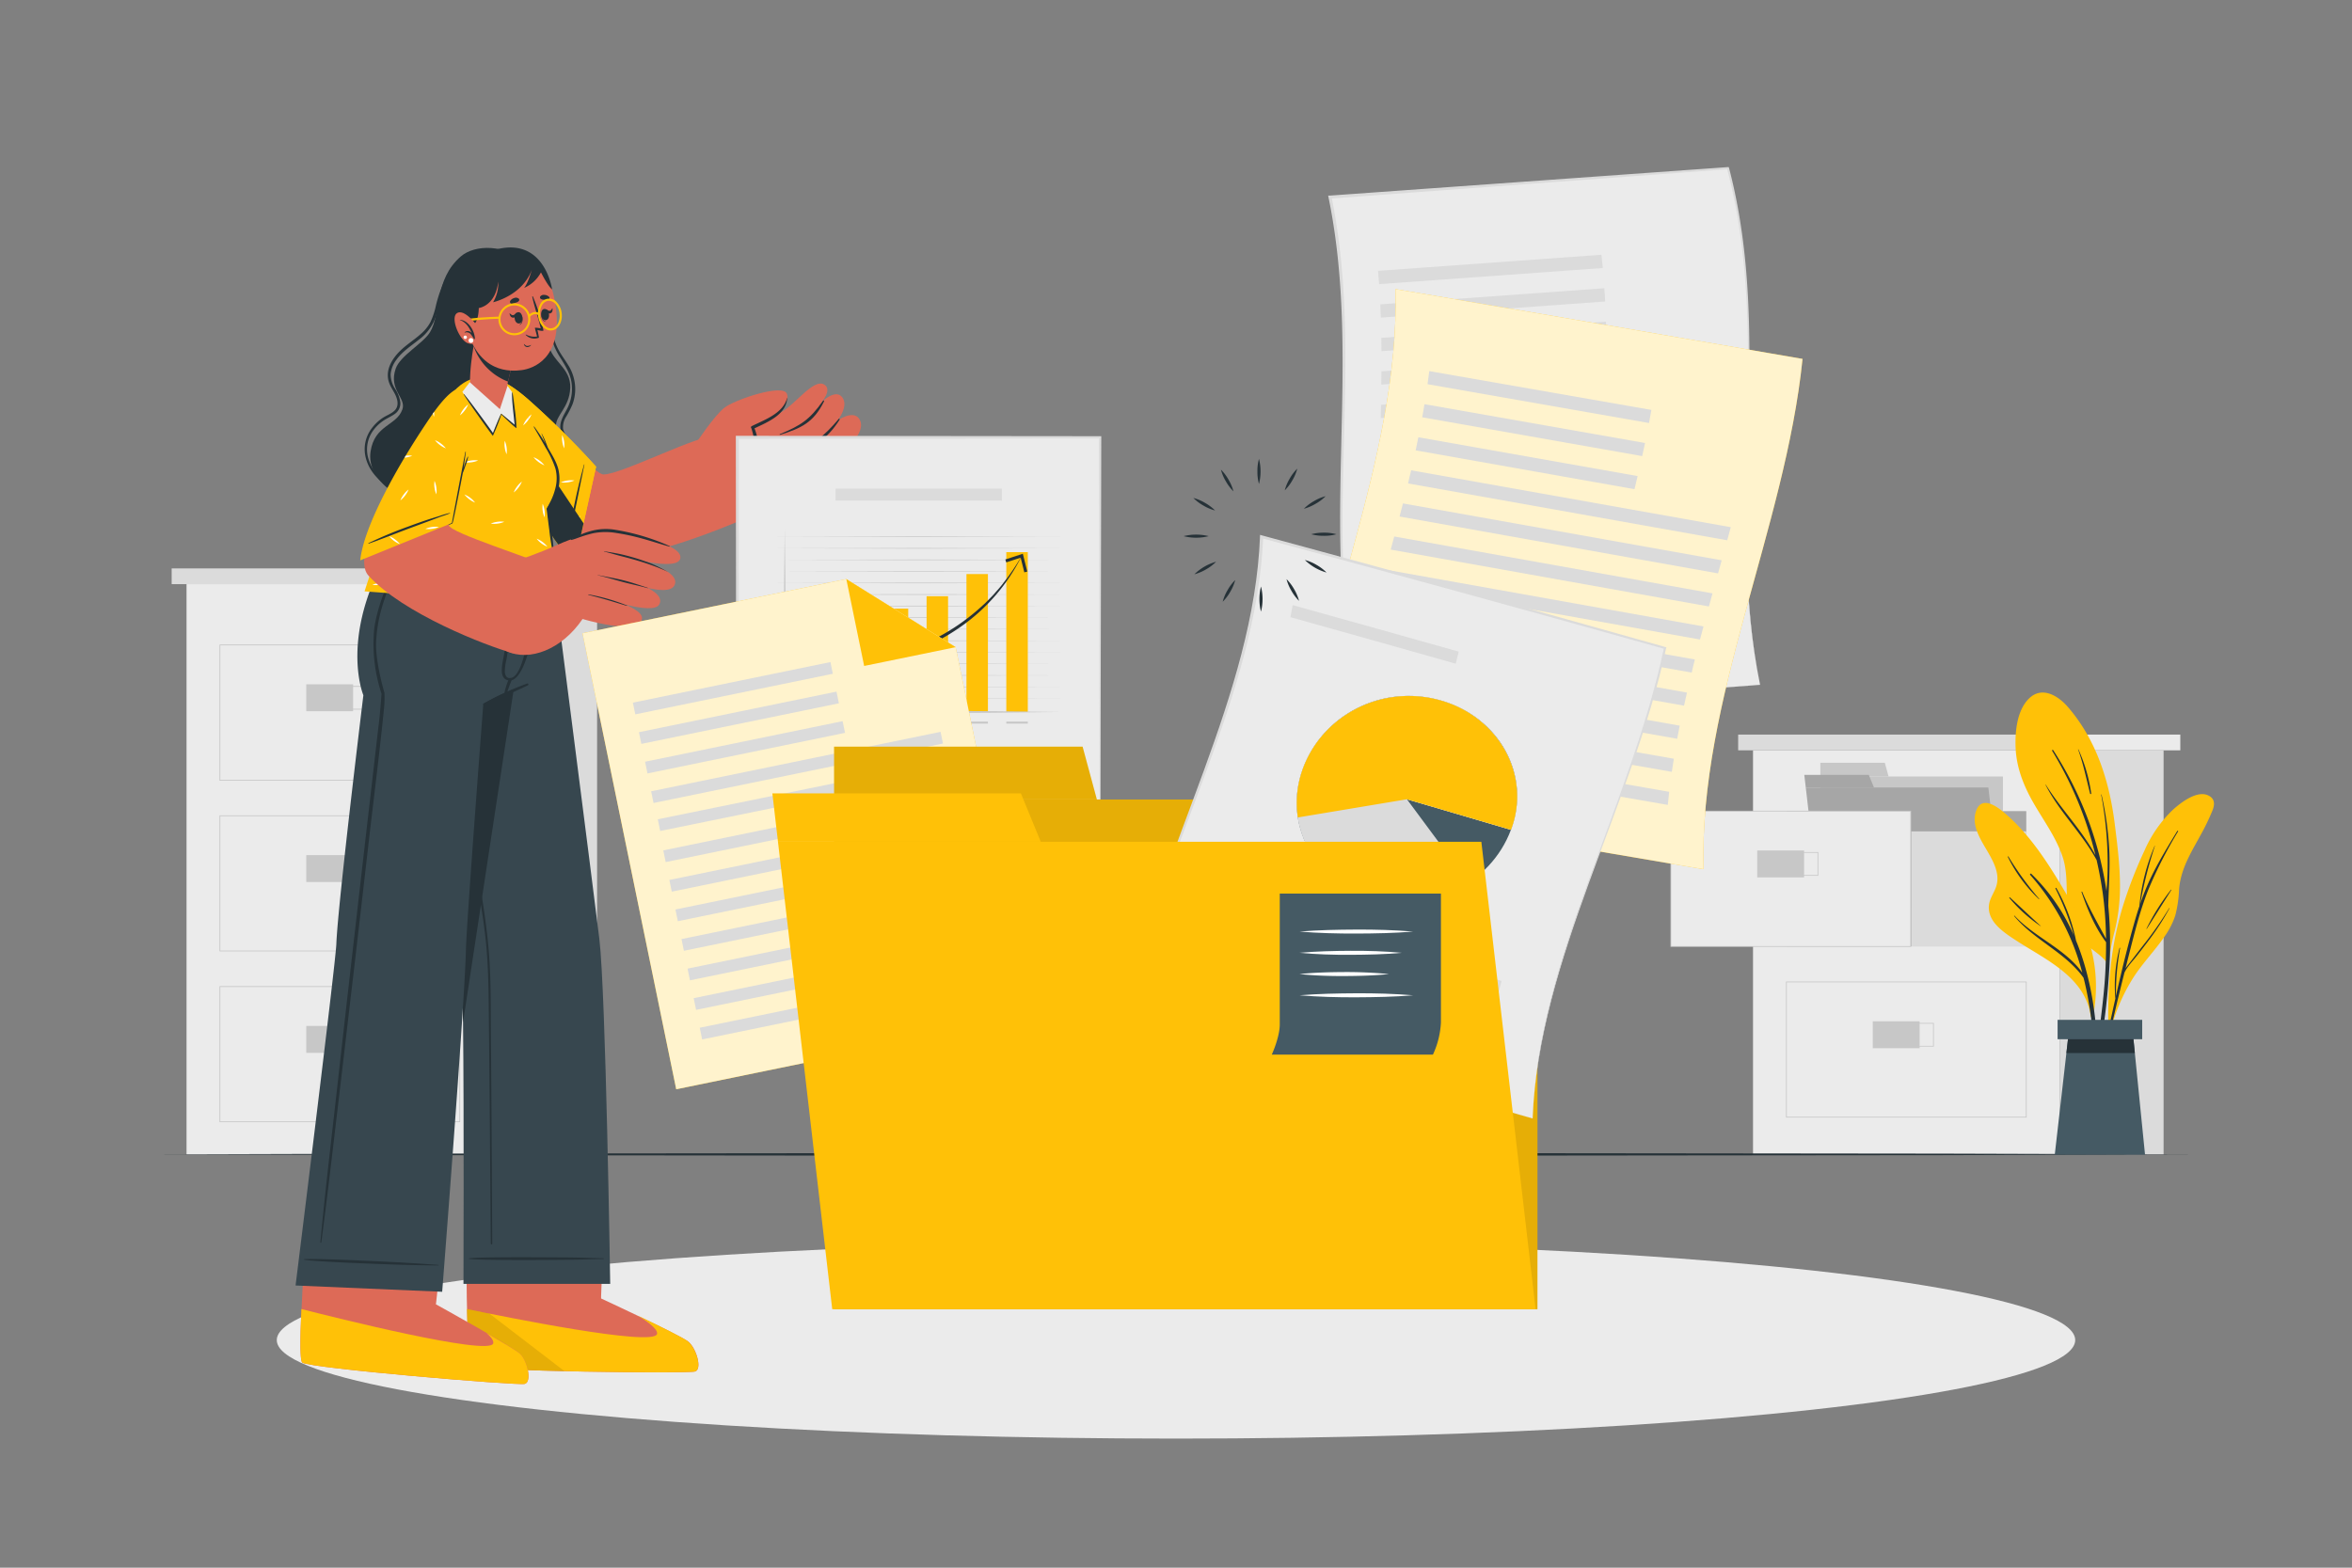 <svg xmlns="http://www.w3.org/2000/svg" viewBox="0 0 750 500"><rect x="0" y="0" width="750" height="500" fill="#808080" stroke="none"/><g id="freepik--background-complete--inject-190"><rect x="59.48" y="186.31" width="97.79" height="181.87" style="fill:#ebebeb"></rect><rect x="54.74" y="181.29" width="107.26" height="5.02" style="fill:#dbdbdb"></rect><rect x="162" y="181.29" width="33.73" height="5.02" style="fill:#ebebeb"></rect><rect x="157.27" y="186.31" width="33.13" height="181.87" style="fill:#dbdbdb"></rect><path d="M146.74,249H70V205.57h76.74Zm-76.49-.25h76.24V205.82H70.25Z" style="fill:#c7c7c7"></path><rect x="97.66" y="218.25" width="14.94" height="8.59" style="fill:#c7c7c7"></rect><path d="M117.14,226.31H102v-7.54h15.18Zm-14.93-.25h14.68v-7H102.21Z" style="fill:#c7c7c7"></path><path d="M146.74,303.43H70V260.05h76.74Zm-76.49-.25h76.24V260.3H70.25Z" style="fill:#c7c7c7"></path><rect x="97.66" y="272.73" width="14.94" height="8.59" style="fill:#c7c7c7"></rect><path d="M117.14,280.8H102v-7.55h15.18Zm-14.93-.25h14.68V273.5H102.21Z" style="fill:#c7c7c7"></path><path d="M146.74,357.91H70V314.53h76.74Zm-76.49-.25h76.24V314.78H70.25Z" style="fill:#c7c7c7"></path><rect x="97.66" y="327.21" width="14.94" height="8.59" style="fill:#c7c7c7"></rect><path d="M117.14,335.28H102v-7.54h15.18ZM102.21,335h14.68v-7H102.21Z" style="fill:#c7c7c7"></path><rect x="559" y="239.31" width="97.79" height="128.87" style="fill:#ebebeb"></rect><rect x="554.26" y="234.29" width="107.26" height="5.02" style="fill:#dbdbdb"></rect><rect x="661.52" y="234.29" width="33.73" height="5.02" style="fill:#ebebeb"></rect><rect x="656.79" y="239.31" width="33.13" height="128.87" style="fill:#dbdbdb"></rect><rect x="569.65" y="258.7" width="76.49" height="43.12" style="fill:#a6a6a6"></rect><rect x="580.46" y="247.66" width="58.23" height="42.21" style="fill:#c7c7c7"></rect><polygon points="601.03 243.28 580.46 243.28 580.46 247.66 602.22 247.66 601.03 243.28" style="fill:#c7c7c7"></polygon><polygon points="638.53 289.86 580.31 289.86 575.82 251.16 634.04 251.16 638.53 289.86" style="fill:#a6a6a6"></polygon><polygon points="595.92 247.15 575.35 247.15 575.82 251.16 597.57 251.16 595.92 247.15" style="fill:#a6a6a6"></polygon><rect x="532.8" y="258.7" width="76.49" height="43.12" style="fill:#ebebeb"></rect><path d="M609.41,302H532.68V258.57h76.73Zm-76.48-.25h76.23V258.82H532.93Z" style="fill:#c7c7c7"></path><rect x="560.34" y="271.25" width="14.94" height="8.59" style="fill:#c7c7c7"></rect><path d="M579.81,279.32H564.63v-7.55h15.18Zm-14.93-.25h14.68V272H564.88Z" style="fill:#c7c7c7"></path><rect x="609.48" y="265.16" width="36.66" height="36.66" style="fill:#dbdbdb"></rect><path d="M646.26,356.43H569.52V313.05h76.74Zm-76.49-.25H646V313.3H569.77Z" style="fill:#c7c7c7"></path><rect x="597.18" y="325.73" width="14.94" height="8.59" style="fill:#c7c7c7"></rect><path d="M616.66,333.8H601.48v-7.55h15.18Zm-14.93-.25h14.68V326.5H601.73Z" style="fill:#c7c7c7"></path></g><g id="freepik--Floor--inject-190"><polygon points="49.03 368.18 130.53 367.94 212.02 367.85 375 367.68 537.98 367.85 619.47 367.94 700.97 368.18 619.47 368.43 537.98 368.51 375 368.68 212.02 368.51 130.53 368.42 49.03 368.18" style="fill:#263238"></polygon></g><g id="freepik--Shadow--inject-190"><ellipse cx="375" cy="427.41" rx="286.74" ry="31.42" style="fill:#ebebeb"></ellipse></g><g id="freepik--Plant--inject-190"><path d="M674.35,296.87a57.33,57.33,0,0,0-1.85,10.46c.1.17.08.82,0,.64,0,.58-.89.47-.89-.09l0-1.1c-2-2.54-5-4.15-7.41-6.35a13.93,13.93,0,0,1-4.06-6.46c-2-6.86-.12-14.13-2.52-21-2.06-5.89-5.76-11-8.89-16.36-3.3-5.65-5.74-11.59-6-18.21-.19-5.06.41-11.82,4.27-15.61,4.09-4,9.16-1,12.3,2.58,9.08,10.42,13.28,23.59,15,37.06.94,7.46,1.91,15,1.69,22.48A60.64,60.64,0,0,1,674.35,296.87Z" style="fill:#FFC107"></path><path d="M672.54,310.06a128.26,128.26,0,0,0-.25-21.11s0-.05,0-.08c.11-5.71.56-11.39.34-17.11a101.4,101.4,0,0,0-2.51-18.35c0-.07-.13,0-.11,0a118.64,118.64,0,0,1,2,17.94q.18,4.85-.07,9.68c-.06,1.05-.16,2.1-.23,3.16h0a113,113,0,0,0-17-44.94c-.12-.19-.45,0-.33.2a117.41,117.41,0,0,1,13.82,33.32c-4.37-8.09-11-14.74-15.86-22.52,0,0-.09,0-.07.05,4.39,8.66,11.66,15.48,16.29,24,.8,3.48,1.46,7,1.95,10.51a117.25,117.25,0,0,1,1.05,14.61c-2.66-5-5.42-9.73-7.6-15,0-.14-.26,0-.21.1,1.85,5.46,4.34,11.35,7.83,16q0,5.19-.29,10.37c-.54,9.22-2.12,18.32-2.85,27.51a.21.21,0,0,0,.42.05A210.56,210.56,0,0,0,672.54,310.06Z" style="fill:#263238"></path><path d="M662.75,239a.06.06,0,0,0-.1,0c1.68,4.65,2.63,9.37,3.85,14.15a.18.18,0,0,0,.35-.06A51.19,51.19,0,0,0,662.75,239Z" style="fill:#263238"></path><path d="M705.51,258.48a70.39,70.39,0,0,1-3.87,8c-3,5.5-6.2,10.55-6.77,17a38.66,38.66,0,0,1-1.22,8.5,25.28,25.28,0,0,1-3.38,6.65c-3.29,4.79-7.4,8.91-10.44,13.88a58.31,58.31,0,0,0-6.94,16.73c-.08.32-.58.23-.51-.09a.14.14,0,0,0,0-.07s0,0,0-.07c-.48-13.75.62-27.6,4.81-40.78a140.68,140.68,0,0,1,6.66-17,40.27,40.27,0,0,1,9-12.93c2.56-2.31,8.11-6.68,11.75-4.36C706.33,255,706.2,256.76,705.51,258.48Z" style="fill:#FFC107"></path><path d="M691.7,289.65a113.66,113.66,0,0,1-8,11.48c-1.34,1.74-2.69,3.46-4,5.2-.63.83-1.34,1.65-1.91,2.53.36-1.45.71-2.9,1.08-4.34,1.78-6.95,3.48-13.95,6.13-20.63a139,139,0,0,1,9.54-18.72c.09-.16-.16-.27-.26-.12-2.9,4.78-5.85,9.55-8.29,14.59a74.29,74.29,0,0,0-3.52,8.65,133.15,133.15,0,0,1,4.68-18.49c0-.05-.06-.09-.08,0A63.18,63.18,0,0,0,682.21,289s0,0,0,0c-.6,1.78-1.15,3.59-1.66,5.4-2.17,7.69-4.07,15.47-5.83,23.27a82.61,82.61,0,0,1,1.33-15.29.09.09,0,0,0-.18,0,48.32,48.32,0,0,0-1.33,16.11q-1,4.45-1.95,8.91c-1.35,6.34-3,12.79-3.8,19.22a.13.13,0,0,0,.25.05c1-3.47,1.51-7.07,2.29-10.58s1.57-7,2.39-10.55q1.78-7.68,3.72-15.32c.85-1.86,2.49-3.52,3.73-5.09s2.7-3.44,4-5.19a77.49,77.49,0,0,0,6.62-10.24C691.86,289.63,691.74,289.57,691.7,289.65Z" style="fill:#263238"></path><path d="M692.28,283.77a71.49,71.49,0,0,0-7.82,12.42c0,.06.06.12.1.06,2.63-4.12,5.22-8.28,7.84-12.41C692.45,283.78,692.33,283.7,692.28,283.77Z" style="fill:#263238"></path><path d="M633.75,271.51c1.79,3.07,3.82,6.76,3,10.44-.48,2.33-2.19,4.23-2.5,6.61-.69,5.25,4.55,8.72,8.34,11.2,9.44,6.2,22.38,11.72,24.1,24.37.07.44.84.33.78-.11a.31.31,0,0,0,0-.08s0,0,0-.07a48.34,48.34,0,0,0-.18-19.32c-1.4-6.52-4.25-12.38-7.61-18.11-5.68-9.69-11.7-19.62-20.29-27-2.38-2.06-7.25-5.75-9.14-1.11S631.57,267.77,633.75,271.51Z" style="fill:#FFC107"></path><path d="M642.4,292.06c6.25,6.78,16.21,10.58,21.59,18.17a75.92,75.92,0,0,0-16.6-31.18c-.2-.23.12-.57.35-.35a61.4,61.4,0,0,1,13.56,19.65,87,87,0,0,0-5.84-14.94.16.16,0,0,1,.28-.16A56.89,56.89,0,0,1,662,300c7.09,17.19,7.75,37.34,6.26,55.46,0,.26-.41.27-.4,0,.4-14.28.17-28.8-3.25-42.74-.07-.29-.15-.58-.22-.87-5.86-8.17-15.77-12-22.14-19.72C642.23,292.1,642.33,292,642.4,292.06Z" style="fill:#263238"></path><path d="M640.94,286.24c3.29,3,6.52,6.1,9.82,9.11a0,0,0,0,1,0,.07,48.1,48.1,0,0,1-10-9C640.64,286.3,640.81,286.12,640.94,286.24Z" style="fill:#263238"></path><path d="M640.42,273.18a103.59,103.59,0,0,0,9.84,13.53.06.06,0,0,1-.09.08,47.57,47.57,0,0,1-9.92-13.5A.1.1,0,0,1,640.42,273.18Z" style="fill:#263238"></path><polygon points="655.22 368.27 684 368.27 680.12 329.55 659.65 329.55 655.22 368.27" style="fill:#455a64"></polygon><polygon points="658.93 335.85 680.75 335.85 680.12 329.55 659.65 329.55 658.93 335.85" style="fill:#263238"></polygon><rect x="656.12" y="325.26" width="26.98" height="6.18" transform="translate(1339.22 656.71) rotate(180)" style="fill:#455a64"></rect></g><g id="freepik--Character--inject-190"><path d="M221.65,437.42c-2.33.76-68.71-.1-71.21-1.74-1-.61-1.41-10.29-1.6-22v-.37c-.05-2.41-.08-4.9-.08-7.41,0-.35,0-.7,0-1-.1-16.9.17-34.44.17-34.44l44.4.44L192,405l-.05,1.35-.27,7.06,0,.73s25.26,11.69,27.83,13.78S224,436.68,221.65,437.42Z" style="fill:#dd6a57"></path><path d="M201.7,418.66c-.17-.05-.26-.11-.27-.16Z" style="fill:#FFC107"></path><path d="M221.64,437.42c-2.32.75-68.7-.1-71.21-1.75-.85-.53-1.3-8.24-1.52-18.17,12.16,2.54,59.3,12.07,60.59,8,.51-1.58-3.52-4.32-6.07-5.87,7,3.32,14.68,7.12,16,8.24C222,430,224,436.68,221.64,437.42Z" style="fill:#FFC107"></path><path d="M180,437.32c-14.94-.36-28.41-.92-29.52-1.65-.85-.53-1.3-8.24-1.52-18.17,1.73.35,4.16.86,7.07,1.44Z" style="opacity:0.1"></path><path d="M135.3,179.21s10,112.17,11.59,120.73c.37,1.95.61,12.55.76,26.17.34,29.74.14,83.36.14,83.36h46.79s-1.39-92.91-3.46-110-15.31-120.25-15.31-120.25Z" style="fill:#37474f"></path><path d="M192.46,401.32c-7.3-.15-5.2-.21-12.5-.28-3.57,0-27.06-.24-30.4.31-.07,0-.07.14,0,.15,3.34.55,26.83.35,30.4.31,7.3-.07,5.2-.13,12.5-.28A.11.11,0,0,0,192.46,401.32Z" style="fill:#263238"></path><path d="M156.68,348.2l-.15-20.36c-.05-6.57,0-13.15-.35-19.72-.64-13.29-3.34-26.37-5.25-39.51s-3.52-26.36-5-39.57c-1.63-14.82-3.07-29.67-4.59-44.5,0-.1-.17-.1-.16,0,2.21,26.49,4.67,53,8.33,79.3q1.38,9.82,3,19.61c1.1,6.6,2.18,13.21,2.7,19.89s.6,13.09.66,19.65l.21,20.34c.14,15.07.29,38.26.43,53.32a.23.23,0,0,0,.46,0C156.88,383.2,156.78,361.64,156.68,348.2Z" style="fill:#263238"></path><path d="M125.43,179.21s19.83,112.17,21.46,120.73c.37,1.95.61,12.55.76,26.17v0L170,179.21Z" style="fill:#263238"></path><path d="M167.31,441.38c-2.37.59-68.53-5-70.91-6.79-.91-.67-.67-10.36,0-22,0-.12,0-.25,0-.37.13-2.41.27-4.89.45-7.4,0-.35,0-.69.06-1,1.1-16.86,2.61-34.34,2.61-34.34L143.77,373,140,406.91l-.14,1.35-.77,7L139,416s24.37,13.45,26.78,15.72S169.69,440.81,167.31,441.38Z" style="fill:#dd6a57"></path><path d="M167.31,441.38c-2.38.59-68.52-5-70.91-6.79-.78-.57-.72-7.73-.28-17.08,10.24,2.62,59.62,15,61.14,11,.31-.87-.74-2.15-2.16-3.4,5.12,3,9.73,5.73,10.72,6.65C168.2,434,169.68,440.8,167.31,441.38Z" style="fill:#FFC107"></path><path d="M141,412l-46.75-2s12.76-102.58,13-108.89c.35-9.37,4.84-48.06,8.62-79.38,0,0-7.16-17,6.24-42.58h53.72s-3.6,24.38-9.77,39.84a71.23,71.23,0,0,0-11.94,5.45s-5.35,69.84-5.55,78.55C148.2,320.23,141,412,141,412Z" style="fill:#37474f"></path><path d="M139.77,403.43c-7.28-.46-5.19-.43-12.48-.81-3.57-.19-27-1.38-30.38-1-.07,0-.08.13,0,.14,3.31.7,26.78,1.49,30.35,1.61,7.3.24,5.2.09,12.51.24C139.9,403.65,139.91,403.44,139.77,403.43Z" style="fill:#263238"></path><path d="M125.67,181.46c-2.77,6-5.35,12.31-6.32,18.89a50.7,50.7,0,0,0,2.31,20.92s-.39,5.53-.81,9.06-.83,7.1-1.24,10.65q-1.23,10.76-2.48,21.52-2.46,21.4-4.91,42.83t-4.85,42.84c-1.59,14.24-3.29,28.47-4.7,42.73-.18,1.78-.35,3.55-.52,5.33,0,.17.29.21.31,0,1.9-14.23,3.52-28.49,5.22-42.75s3.33-28.39,5-42.59,3.31-28.54,4.95-42.82c1.62-14.07,3.44-28.14,4.83-42.23a32.34,32.34,0,0,0,.12-4.91s-3-10-2.63-16.48c.37-6.77,2-11.91,4.41-18.14.6-1.56,1.23-3.12,1.83-4.67C126.31,181.37,125.81,181.17,125.67,181.46Z" style="fill:#263238"></path><path d="M168.12,218a88.29,88.29,0,0,0-14,6.51.16.16,0,0,0,.13.29c4.71-2,9.51-4,14.11-6.24A.31.31,0,0,0,168.12,218Z" style="fill:#263238"></path><path d="M161.54,210.17c.46-2.81.84-5.63,1.08-8.46a77.13,77.13,0,0,0-.17-15.86.14.14,0,0,0-.27,0,147.08,147.08,0,0,1-1.28,21.9c-.53,3.49-2.29,8.74,1.36,9.27s6.12-8.24,6.57-10.65a80.11,80.11,0,0,0,.79-20.75c0-.17-.3-.2-.3,0a157,157,0,0,1-.79,15.74c-.22,2.43-2.17,15.84-6.38,14.86-.7-.17-1.06-.86-1.17-1.92a17,17,0,0,1,.56-4.11" style="fill:#263238"></path><path d="M162.27,216.56a22.77,22.77,0,0,0-1,2.78,6.19,6.19,0,0,0-.39,2.28c0,.15.21.17.29.07a8.07,8.07,0,0,0,1-2.23c.32-.86.66-1.71,1-2.58A.47.47,0,0,0,162.27,216.56Z" style="fill:#263238"></path><path d="M147,81.74c-8.7,7.46-6.28,18.34-9.91,24.25-2.23,3.61-9.47,7.42-10.91,11.58-2.36,6.83,3.43,9.29,2.13,13-1.83,5.27-8.88,4.86-10.15,13.47s8.21,17.77,30.69,20.25,34.84-5.75,35.64-13.06-6.67-9.74-7.18-15.19c-.32-3.49,4.29-5.91,4.53-12.33s-6-8.5-6.92-13.95,2-18.69-6-25.45S151.33,78.05,147,81.74Z" style="fill:#263238"></path><path d="M148,81.93a18.58,18.58,0,0,0-5.78,6.67,40.64,40.64,0,0,0-3.21,8.84,24.68,24.68,0,0,1-1.75,5.29,13.21,13.21,0,0,1-3,3.72c-2.43,2.2-5.33,3.87-7.52,6.35s-3.67,5.47-2.85,8.66c.45,1.74,1.6,3.15,2.31,4.77s.94,3.44-.38,4.72c-1.12,1.09-2.75,1.59-4,2.48a14.14,14.14,0,0,0-3.28,3.18,11,11,0,0,0-2.07,8.65c1.33,7,7.89,11,14,13.47l2.54,1c.13.05.24-.14.11-.2-6.08-2.72-13.14-5.91-15.47-12.71a10.24,10.24,0,0,1,1-9,12.94,12.94,0,0,1,3.22-3.38c1.22-.91,2.63-1.46,3.88-2.32a4.13,4.13,0,0,0,1.91-3.69A10.12,10.12,0,0,0,126,124a8.31,8.31,0,0,1-1.43-4.71,9.06,9.06,0,0,1,1.8-4.5c1.89-2.68,4.69-4.43,7.2-6.46a15.27,15.27,0,0,0,5.48-7.57c.46-1.61.75-3.26,1.15-4.88a42.86,42.86,0,0,1,1.35-4.44,21.19,21.19,0,0,1,4.75-7.84,12.45,12.45,0,0,1,1.86-1.52C148.19,82,148.12,81.88,148,81.93Z" style="fill:#263238"></path><path d="M185.52,145.87A8.51,8.51,0,0,0,184,142.6c-.78-1-1.73-1.83-2.6-2.74a6.43,6.43,0,0,1-1.84-3,6.12,6.12,0,0,1,1-4,32.18,32.18,0,0,0,2-3.92,14,14,0,0,0,.85-4.19,14.37,14.37,0,0,0-2.26-8.36c-.77-1.26-1.63-2.45-2.4-3.7a17.83,17.83,0,0,1-2-4.37c-1-3.38-1.23-7-2.06-10.38A52.77,52.77,0,0,0,171,87.65c0-.08-.16,0-.12.07a47,47,0,0,1,3.2,9.21c.71,3,1,6.08,1.52,9.12a22.76,22.76,0,0,0,1.14,4.38,23.52,23.52,0,0,0,2,3.76c1.52,2.48,3.09,4.92,3.51,7.86a13.82,13.82,0,0,1-1.45,8.42c-1.18,2.23-2.84,4.69-1.81,7.31.88,2.22,3,3.55,4.39,5.38a8.91,8.91,0,0,1,1.53,7.11c-1.22,6.29-7.52,9.42-13.43,9.73a.15.15,0,0,0,0,.29c5.13-.06,10.72-2.32,13.13-7.13A10.89,10.89,0,0,0,185.52,145.87Z" style="fill:#263238"></path><path d="M160,135.62c3.2,8.44,18.2,39.22,29.46,41.63,12.59,2.69,37-7,52.7-13.76,5.64-2.44-8.12-21.9-14.32-24.17-3.72-1.37-29.61,12-35.34,12-3.23,0-10.51-11.89-24.91-23.11C159.71,122,155.7,124.27,160,135.62Z" style="fill:#dd6a57"></path><path d="M238.19,164.66c3.37-1,22.39-6.49,26.22-9s14.3-10.75,12.63-13.88-4.92-1-4.92-1S276,136.6,274,133.6s-6.93.52-6.93.52,3.67-4.56,1.5-7.41-6.57,1.52-6.57,1.52,3.55-4,.77-5.61c-3.34-1.91-9.05,6.22-13.49,8.73-1,.57-21.24,10.13-21.24,10.13Z" style="fill:#dd6a57"></path><path d="M262.41,127.86c-4.21,6-7.08,7.85-13.73,10.61-.13.05-.07.26.07.21,6.75-2.1,10.69-3.94,14-10.63C262.87,127.72,262.62,127.58,262.41,127.86Z" style="fill:#263238"></path><path d="M267.43,133.64c-4.92,5.82-8,7.89-14.76,11.28-.1.05,0,.22.07.18,6.9-2.78,10.8-4.71,14.94-11.17C267.87,133.64,267.65,133.37,267.43,133.64Z" style="fill:#263238"></path><path d="M271.77,140.92c-5.17,5.29-8.47,7.7-15.44,10.16a.13.13,0,0,0,.07.26c7.36-1.81,11.5-4.8,15.51-10.25C272.19,140.72,272.09,140.58,271.77,140.92Z" style="fill:#263238"></path><path d="M222.18,141s5.52-8.31,8.73-10.9,18.7-7.82,20-4.54c1.7,4.24-6.64,9-11,10.83,0,0,4,9.8-1.29,14.53S222.18,141,222.18,141Z" style="fill:#dd6a57"></path><path d="M251,126.85c-1.23,5-7.15,7-11.28,9.06a.42.42,0,0,0-.13.68c1.38,4.22,2.11,10.57-.71,14.32a.11.11,0,0,0,.16.14c3.57-3.6,3.36-9.9,1.55-14.43,4.27-2.06,10.12-4.33,10.46-9.76A0,0,0,1,0,251,126.85Z" style="fill:#263238"></path><path d="M183.28,179.56l6.8-30.72a274.39,274.39,0,0,0-21.78-21.57c-11.05-9.55-16.31-8.53-9.69,8.48S175,172.46,183.28,179.56Z" style="fill:#FFC107"></path><path d="M183.28,179.56l6.8-30.72a274.39,274.39,0,0,0-21.78-21.57c-11.05-9.55-16.31-8.53-9.69,8.48S175,172.46,183.28,179.56Z" style="fill:#FFC107"></path><path d="M186.23,148.18c-1.17,4.2-2.18,8.41-3.06,12.68q-.66,3.21-1.23,6.45c-.39,2.19-.63,4.41-1,6.62,0,.1.14.12.16,0,.8-4.3,1.75-8.59,2.63-12.89l2.61-12.84C186.4,148.13,186.26,148.09,186.23,148.18Z" style="fill:#263238"></path><path d="M161,140.58a8.19,8.19,0,0,1,.59,2.12c0,.12,0,.24,0,.37-.22-.56-.45-1.1-.68-1.65A4.89,4.89,0,0,1,161,140.58Zm18.28-1.88a8.61,8.61,0,0,0,.61,4.29,7.64,7.64,0,0,0,0-2.19A7.94,7.94,0,0,0,179.23,138.7Zm-6.18,22a7.57,7.57,0,0,0,0,2.18,7.91,7.91,0,0,0,.59,2.11,7.3,7.3,0,0,0,0-2.19A7.56,7.56,0,0,0,173.05,160.7Zm5.78-6.84a8.32,8.32,0,0,0,4.29-.61,7.64,7.64,0,0,0-2.19,0A7.56,7.56,0,0,0,178.83,153.86Zm-22.47-28.75a8,8,0,0,0,2.19,0,7.72,7.72,0,0,0,2.11-.58,7.64,7.64,0,0,0-2.19,0A8.12,8.12,0,0,0,156.36,125.11Zm10,28.52a.09.09,0,0,0,0,.06.84.84,0,0,0,.06-.14A.36.36,0,0,0,166.37,153.63ZM185,164.53a7.83,7.83,0,0,0-1.53,1.57,7.52,7.52,0,0,0-1.07,1.9,7.48,7.48,0,0,0,1.52-1.56A7.79,7.79,0,0,0,185,164.53Zm-11.36-16.15a8.06,8.06,0,0,0-1.56-1.53,7.76,7.76,0,0,0-1.91-1.07,8.68,8.68,0,0,0,3.47,2.6Zm-4.15-16.22a7.84,7.84,0,0,0-1.54,1.56,7.73,7.73,0,0,0-1.08,1.9,8.61,8.61,0,0,0,2.62-3.46Z" style="fill:#fff"></path><path d="M158.61,135.75c6.62,17,16.35,36.71,24.67,43.81l2.8-12.65-29.85-44.73C155.1,124,155.72,128.34,158.61,135.75Z" style="fill:#263238"></path><path d="M177.72,187.05s-21.24,5-61.47,1.55c0,0,15.73-50.21,28.4-63.75,5.77-6.16,11.4-5.22,16.18-1.25,1.19,1,16,19.73,17.21,26.27,1.11,5.77-3.58,12.18-3.58,12.18Z" style="fill:#FFC107"></path><path d="M161.54,142.7a7.57,7.57,0,0,1,0,2.18,7.56,7.56,0,0,1-.58-2.1,7.3,7.3,0,0,1,0-2.19A7.91,7.91,0,0,1,161.54,142.7Zm.37,33.91a8,8,0,0,0,0,2.19,7.32,7.32,0,0,0,.59,2.11,8,8,0,0,0,0-2.19A7.74,7.74,0,0,0,161.91,176.61Zm10.43,6.51a8.32,8.32,0,0,0,.61,4.29,8,8,0,0,0,0-2.19A7.56,7.56,0,0,0,172.34,183.12Zm-33.78-29.75a7.3,7.3,0,0,0,0,2.19,7.56,7.56,0,0,0,.58,2.1,7.57,7.57,0,0,0,0-2.18A8,8,0,0,0,138.56,153.37Zm34.49,7.33a7.57,7.57,0,0,0,0,2.18,7.91,7.91,0,0,0,.59,2.11,7.3,7.3,0,0,0,0-2.19A7.56,7.56,0,0,0,173.05,160.7Zm-24.88-13.26a7.64,7.64,0,0,0,2.19,0,7.72,7.72,0,0,0,2.11-.58,7.64,7.64,0,0,0-2.19,0A8,8,0,0,0,148.17,147.44Zm-12.52,21.25a8.34,8.34,0,0,0,4.3-.61,7.64,7.64,0,0,0-2.19,0A7.72,7.72,0,0,0,135.65,168.69ZM156.5,167a8,8,0,0,0,2.19,0,7.72,7.72,0,0,0,2.11-.58,7.64,7.64,0,0,0-2.19,0A7.74,7.74,0,0,0,156.5,167Zm-37.82,19.53a7.94,7.94,0,0,0,2.18,0,7.53,7.53,0,0,0,2.11-.58,8.32,8.32,0,0,0-4.29.61Zm37.68-61.37a8,8,0,0,0,2.19,0,7.72,7.72,0,0,0,2.11-.58,7.64,7.64,0,0,0-2.19,0A8.12,8.12,0,0,0,156.36,125.11ZM149.28,129a7.79,7.79,0,0,0-1.53,1.56,7.58,7.58,0,0,0-1.07,1.91,7.78,7.78,0,0,0,1.52-1.57A7.55,7.55,0,0,0,149.28,129Zm-19,27.13a7.53,7.53,0,0,0-1.53,1.56,7.61,7.61,0,0,0-1.08,1.91,8.59,8.59,0,0,0,2.61-3.47Zm36.14-2.53a7.53,7.53,0,0,0-1.53,1.56,7.61,7.61,0,0,0-1.08,1.91,8.59,8.59,0,0,0,2.61-3.47Zm-18.07,20.22a8.06,8.06,0,0,0-1.53,1.56,7.76,7.76,0,0,0-1.07,1.91,7.84,7.84,0,0,0,1.53-1.57A7.52,7.52,0,0,0,148.39,173.78Zm20-40.6-.44.54a7.55,7.55,0,0,0-1.08,1.9,7.34,7.34,0,0,0,1.53-1.57c.1-.14.19-.28.3-.42Zm5.25,15.2a8.06,8.06,0,0,0-1.56-1.53,7.76,7.76,0,0,0-1.91-1.07,8.68,8.68,0,0,0,3.47,2.6Zm-46,25.21a7.83,7.83,0,0,0-1.57-1.53,7.55,7.55,0,0,0-1.9-1.08,7.53,7.53,0,0,0,1.56,1.53A8.13,8.13,0,0,0,127.65,173.59Zm47,.79a8.41,8.41,0,0,0-3.47-2.61,7.33,7.33,0,0,0,1.57,1.53A7.55,7.55,0,0,0,174.62,174.38ZM142.18,143a8.11,8.11,0,0,0-1.57-1.53,7.52,7.52,0,0,0-1.9-1.07,7.48,7.48,0,0,0,1.56,1.52A7.79,7.79,0,0,0,142.18,143Zm13.34,45a8.68,8.68,0,0,0-3.47-2.6,7.53,7.53,0,0,0,1.56,1.53A7.76,7.76,0,0,0,155.52,188Zm-4-27.66A7.29,7.29,0,0,0,150,158.8a7.61,7.61,0,0,0-1.91-1.08,8.59,8.59,0,0,0,3.47,2.61Zm-15.09,22.22a8.47,8.47,0,0,0-3.46-2.61,7.53,7.53,0,0,0,1.56,1.53A7.73,7.73,0,0,0,136.46,182.55Z" style="fill:#fff"></path><path d="M170.34,136.05a60.35,60.35,0,0,1,3.59,5.41c-.45-1.05-.88-2.11-1.25-3.2a0,0,0,1,1,.07,0c.39.77.79,1.53,1.11,2.33s.57,1.44.84,2.16l0,0c1.25,2.2,2.71,4.42,3.34,6.89a13.47,13.47,0,0,1-.14,6.76,16.92,16.92,0,0,1-1.32,3.28,10,10,0,0,1-1.73,2.59c.41,2.31.68,4.66,1,7a56.56,56.56,0,0,1,.71,6.86.12.12,0,0,1-.24,0l-.15-.48a.07.07,0,0,1,0-.08,63.62,63.62,0,0,1-1-6.43c-.3-2.22-.86-6.84-.87-6.86s1.06-1.94,1.47-2.82a19.09,19.09,0,0,0,1.22-3.34,12.58,12.58,0,0,0,.14-6.64,32.14,32.14,0,0,0-3.12-6.67c-1.25-2.24-2.54-4.46-3.83-6.68C170.14,136.07,170.28,136,170.34,136.05Z" style="fill:#263238"></path><path d="M141.3,128.28c-10.5,14.22-30.56,47.86-23.83,55.27,11.07,12.18,37.69,22.48,46,24.74,3.58,1,15.56-25.2,12.16-27.23-4.08-2.45-32.59-11.17-32.51-13.59,0-1.38,3-12.92,5.45-27.72C151.38,122.58,146.31,121.51,141.3,128.28Z" style="fill:#dd6a57"></path><path d="M164.94,178.76s6.42-2.08,13.15-5.13c3.75-1.7,10.44-4,13.77-4,5,0,25.78,3.28,25.1,8.34-.62,4.58-18.13-.49-18.13-.49S217,181,215.2,186.38s-20.79-3-20.79-3,18.55,4.06,15.86,9.32c-2,4-19.7-2.62-19.7-2.62s15.92,3.61,14,7.78c-2.11,4.62-18.8-.44-18.8-.44-6.65,9.8-16.94,13.62-24.2,10.29C160.4,207.2,164.94,178.76,164.94,178.76Z" style="fill:#dd6a57"></path><path d="M192.63,175.82c2.15.34,4.32.67,6.43,1.2s4.2,1.13,6.25,1.86a37.15,37.15,0,0,1,7.7,3.57c-4.49-2.31-12-4.33-14.12-4.86s-4.18-1.16-6.28-1.69C192.56,175.89,192.58,175.82,192.63,175.82Z" style="fill:#263238"></path><path d="M190.58,183.4c2.72.55,5.44,1,8.14,1.67s5.17,1.54,7.8,2.39c.2.07.1.16-.1.1-2.67-.75-5.19-1.23-7.86-1.95s-5.31-1.53-8-2.15A0,0,0,1,1,190.58,183.4Z" style="fill:#263238"></path><path d="M187.66,189.58a62.22,62.22,0,0,1,12.24,3.51c.2.08.06.17-.15.11-4.05-1.24-7.22-2.25-12.12-3.47C187.56,189.71,187.57,189.57,187.66,189.58Z" style="fill:#263238"></path><path d="M182.07,172a20.74,20.74,0,0,1,3.36-1.61,23.82,23.82,0,0,1,3.31-1.11,18,18,0,0,1,7.48-.3,70.19,70.19,0,0,1,17.29,5.17c.09,0,.06.22,0,.19-4.68-1.26-9.79-3.26-16.94-4.34a20.39,20.39,0,0,0-7.39.07,37.09,37.09,0,0,0-3.7,1.06c-1.09.35-2.16.83-3.27,1.08A.12.12,0,0,1,182.07,172Z" style="fill:#263238"></path><path d="M114.87,178.72,144,166.87a274,274,0,0,0,5.39-30.17c1.59-14.52-2.24-18.27-12.48-3.17S116,167.84,114.87,178.72Z" style="fill:#FFC107"></path><path d="M138.38,132.91a5.34,5.34,0,0,1-.34-1q.19-.28.39-.54A5.91,5.91,0,0,1,138.38,132.91Zm.18,20.46a7.3,7.3,0,0,0,0,2.19,7.56,7.56,0,0,0,.58,2.1,7.57,7.57,0,0,0,0-2.18A8,8,0,0,0,138.56,153.37Zm-2.91,15.32a8.34,8.34,0,0,0,4.3-.61,7.64,7.64,0,0,0-2.19,0A7.72,7.72,0,0,0,135.65,168.69Zm-6.27-23.34-.36.59.32,0a7.62,7.62,0,0,0,2.11-.58A6.83,6.83,0,0,0,129.38,145.35ZM149.28,129a7.79,7.79,0,0,0-1.53,1.56,7.58,7.58,0,0,0-1.07,1.91,7.78,7.78,0,0,0,1.52-1.57A7.55,7.55,0,0,0,149.28,129Zm-19,27.13a7.53,7.53,0,0,0-1.53,1.56,7.61,7.61,0,0,0-1.08,1.91,8.59,8.59,0,0,0,2.61-3.47Zm-2.67,17.5a7.83,7.83,0,0,0-1.57-1.53,7.55,7.55,0,0,0-1.9-1.08,7.53,7.53,0,0,0,1.56,1.53A8.13,8.13,0,0,0,127.65,173.59ZM142.18,143a8.11,8.11,0,0,0-1.57-1.53,7.52,7.52,0,0,0-1.9-1.07,7.48,7.48,0,0,0,1.56,1.52A7.79,7.79,0,0,0,142.18,143Z" style="fill:#fff"></path><path d="M149.13,145.7a16.1,16.1,0,0,0-1,2.62c-.11.3-.2.61-.3.91.25-1.68.49-3.37.72-5.06,0-.11-.15-.16-.17,0-.74,3.81-4.13,21.69-4.28,22.61-.09,0-1,.53-1.05.52s0,.19.07.15,1.17-.53,1.17-.54c.37-.81,3-14.45,3.3-16.11a2.26,2.26,0,0,0,.11-.22c.09-.24.17-.48.26-.71.17-.44.31-.88.47-1.32a20.6,20.6,0,0,0,.85-2.77A.05.05,0,0,0,149.13,145.7Z" style="fill:#263238"></path><path d="M143.48,163.59a31.68,31.68,0,0,0-3.41,1c-1.13.36-2.27.69-3.4,1.06-2.17.71-4.32,1.48-6.47,2.28a135.51,135.51,0,0,0-12.7,5.3c-.09,0,0,.19.07.16,4.39-1.54,8.71-3.28,13.07-4.91l6.44-2.39,3.21-1.22c1.07-.39,2.22-.7,3.24-1.19C143.59,163.66,143.54,163.58,143.48,163.59Z" style="fill:#263238"></path><path d="M149.87,123.24c.24,1.09,5.33,8.17,10.28,8,1.61-.06,1.68-8.88,1.68-8.88l.15-.65,2.14-9.1-10.64-7-1.53-.92s-.43,2.53-.92,5.68c0,.14-.05.29-.07.45s-.07.34-.09.51c-.08.47-.16,1-.23,1.43s-.11.72-.15,1.11-.09.76-.15,1.14A59.07,59.07,0,0,0,149.87,123.24Z" style="fill:#dd6a57"></path><path d="M151,110.37A18.76,18.76,0,0,0,162,121.71l2.14-9.1-10.64-7-1.53-.92S151.52,107.22,151,110.37Z" style="fill:#263238"></path><path d="M177.27,98.22c2.1,16.27-7.4,19.37-10.91,19.82-3.19.41-14.08,1.4-17.86-14.57s3.12-22.08,10.35-23.41S175.16,82,177.27,98.22Z" style="fill:#dd6a57"></path><path d="M174.61,95.71a10.55,10.55,0,0,1-1.13-.12,1.81,1.81,0,0,1-1.13-.33.59.59,0,0,1-.07-.71,1.44,1.44,0,0,1,1.38-.49,2.14,2.14,0,0,1,1.41.61A.62.62,0,0,1,174.61,95.71Z" style="fill:#263238"></path><path d="M163.42,96.87a10.28,10.28,0,0,0,1.07-.35,1.79,1.79,0,0,0,1-.57.57.57,0,0,0-.07-.7,1.44,1.44,0,0,0-1.46-.19,2.11,2.11,0,0,0-1.24.89A.62.62,0,0,0,163.42,96.87Z" style="fill:#263238"></path><path d="M166.43,100.6s-.08.06-.07.11c.18,1.1.2,2.39-.75,2.89,0,0,0,.07,0,.06C166.82,103.33,166.78,101.61,166.43,100.6Z" style="fill:#263238"></path><path d="M165.29,99.57c-1.8.1-1.47,3.69.2,3.6S166.8,99.49,165.29,99.57Z" style="fill:#263238"></path><path d="M164.6,99.83c-.29.23-.57.61-.94.69s-.8-.27-1.12-.6c0,0-.06,0-.06,0,.06.68.39,1.37,1.13,1.4s1.11-.62,1.22-1.33C164.85,99.91,164.72,99.73,164.6,99.83Z" style="fill:#263238"></path><path d="M172.59,99.8s.09,0,.1.09c.05,1.12.31,2.38,1.35,2.67a0,0,0,0,1,0,.06C172.79,102.55,172.47,100.87,172.59,99.8Z" style="fill:#263238"></path><path d="M173.49,98.55c1.78-.28,2.22,3.3.57,3.56S172,98.79,173.49,98.55Z" style="fill:#263238"></path><path d="M174.27,98.7c.3.15.62.46,1,.44s.64-.44.85-.84c0,0,0,0,.06,0,.1.68,0,1.42-.68,1.63s-1.1-.34-1.35-1C174.07,98.84,174.14,98.63,174.27,98.7Z" style="fill:#263238"></path><path d="M167.14,109.74c.28.25.56.6,1,.61a2.9,2.9,0,0,0,1.18-.33s.08,0,.06,0a1.51,1.51,0,0,1-1.39.67,1.2,1.2,0,0,1-.93-.94C167,109.73,167.1,109.71,167.14,109.74Z" style="fill:#263238"></path><path d="M171.37,105.25s.4,1.63.48,2.41c0,.08-.18.13-.44.17,0,0,0,0,0,0a3.75,3.75,0,0,1-3.76-1c-.06-.07,0-.16.11-.12a5.6,5.6,0,0,0,3.49.62c0-.22-.78-2.77-.65-2.8a7.21,7.21,0,0,1,1.82.22c-.74-3.43-2-6.72-2.7-10.14a.11.11,0,0,1,.2-.07,56.77,56.77,0,0,1,3.37,10.8C173.37,105.77,171.7,105.35,171.37,105.25Z" style="fill:#263238"></path><path d="M150.05,103.89c2.64-.09,2.62-5.65,2.62-5.65s5.32-.58,6.21-8.43a11.82,11.82,0,0,1-1.64,6.59s9.27-2.05,12.34-10.34c0,0-1.13,4.17-2.45,5.76a11.06,11.06,0,0,0,5.37-4.95s2.16,4.34,3.56,5.45c0,0-2.24-16.37-17.25-12.91,0,0-9.45,1.71-12,9.63S150.05,103.89,150.05,103.89Z" style="fill:#263238"></path><path d="M164.06,106.93a5.09,5.09,0,1,1,4.88-6.4h0a5.1,5.1,0,0,1-3.63,6.23A5.37,5.37,0,0,1,164.06,106.93ZM164,97.42a4.59,4.59,0,0,0-1.09.14,4.43,4.43,0,1,0,1.09-.14Z" style="fill:#FFC107"></path><path d="M175.65,105.41c-2,0-3.73-2-4.07-4.61a6.11,6.11,0,0,1,.63-3.66,3.17,3.17,0,0,1,5.39-.68,6.09,6.09,0,0,1,1.51,3.4c.35,2.78-1.05,5.26-3.13,5.52A1.84,1.84,0,0,1,175.65,105.41Zm-.6-9.48-.25,0a2.74,2.74,0,0,0-2,1.51,5.42,5.42,0,0,0-.54,3.26c.3,2.41,1.93,4.2,3.64,4s2.84-2.35,2.53-4.77a5.41,5.41,0,0,0-1.33-3A2.84,2.84,0,0,0,175.05,95.93Z" style="fill:#FFC107"></path><path d="M168.85,101.14l-.5-.46c.68-.74,2.35-1.83,3.75-.67l-.44.53C170.41,99.49,168.91,101.07,168.85,101.14Z" style="fill:#FFC107"></path><path d="M147.51,105.33l-.64-.23c.11-.3,1.12-2.93,2.59-3.36s9.53-.75,9.92-.77l0,.69a90.49,90.49,0,0,0-9.74.73C148.68,102.68,147.78,104.61,147.51,105.33Z" style="fill:#FFC107"></path><path d="M149.25,109.48a3.23,3.23,0,0,0,.76.16,2.53,2.53,0,0,0,.78,0,2.26,2.26,0,0,0,.93-.35,2.7,2.7,0,0,0,.6-.5,3.29,3.29,0,0,0,.58-1l-1.09-4.34s-3.8-5-6.06-3.59S146.48,108.58,149.25,109.48Z" style="fill:#dd6a57"></path><path d="M146.65,102a0,0,0,0,0,0,.07c2,.7,3,2.43,3.81,4.23a1.54,1.54,0,0,0-2.31-.32s0,.12.06.1a1.69,1.69,0,0,1,1.9.52,8.53,8.53,0,0,1,1,1.48c.1.17.41.06.33-.13,0,0,0,0,0,0C151.32,105.43,149.28,102.11,146.65,102Z" style="fill:#263238"></path><path d="M149.44,108.78a.76.76,0,1,0,.56-.92A.77.77,0,0,0,149.44,108.78Z" style="fill:#fff"></path><path d="M147.83,107.7a.55.55,0,0,0,.65.39.54.54,0,0,0,.4-.65.53.53,0,0,0-.65-.39A.54.54,0,0,0,147.83,107.7Z" style="fill:#fff"></path><path d="M161.85,123.06l-2.45,7.44-9.6-8.6L147.43,125s9.76,14,9.77,13.36l2.59-6.45,4.6,4.08-1.06-10.9Z" style="fill:#ebebeb"></path><path d="M164.17,130.58c-.23-1.8-.42-3.61-.74-5.39,0-.06-.11-.09-.12,0-.25,1.76.68,8.62.78,10.27l0,0c-.19-.17-4.25-3.57-4.28-3.51-.59,1-2.49,5.73-2.61,6.16-1.54-2.23-7.43-10.31-9.22-12.39-.06-.06-.15,0-.11.07,1.39,2.36,9.2,13.25,9.3,13.21a67.39,67.39,0,0,0,2.7-6.81c.7.75,4.82,4.61,4.82,4.34A56,56,0,0,0,164.17,130.58Z" style="fill:#263238"></path></g><g id="freepik--Documents--inject-190"><rect x="235.13" y="139.45" width="115.66" height="148.48" style="fill:#ebebeb"></rect><path d="M350.79,287.93l-57.74.2-57.92.11h-.32v-.32l-.17-148.48V139h.49l115.66.12h.38v.37L351,213.79Zm0,0-.25-74.34-.12-74.14.37.38-115.66.11.49-.49-.18,148.48-.31-.32,57.75.12Z" style="fill:#dbdbdb"></path><polygon points="247.78 171.19 292.96 171.07 338.14 171.19 292.96 171.3 247.78 171.19" style="fill:#c7c7c7"></polygon><polygon points="247.78 174.87 292.96 174.76 338.14 174.87 292.96 174.99 247.78 174.87" style="fill:#c7c7c7"></polygon><polygon points="247.78 178.56 292.96 178.44 338.14 178.56 292.96 178.67 247.78 178.56" style="fill:#c7c7c7"></polygon><polygon points="247.78 182.24 292.96 182.13 338.14 182.24 292.96 182.35 247.78 182.24" style="fill:#c7c7c7"></polygon><polygon points="247.78 185.93 292.96 185.81 338.14 185.93 292.96 186.04 247.78 185.93" style="fill:#c7c7c7"></polygon><polygon points="247.78 189.61 292.96 189.5 338.14 189.61 292.96 189.72 247.78 189.61" style="fill:#c7c7c7"></polygon><polygon points="247.78 193.29 292.96 193.18 338.14 193.29 292.96 193.41 247.78 193.29" style="fill:#c7c7c7"></polygon><polygon points="247.78 196.98 292.96 196.87 338.14 196.98 292.96 197.09 247.78 196.98" style="fill:#c7c7c7"></polygon><polygon points="247.78 200.66 292.96 200.55 338.14 200.66 292.96 200.78 247.78 200.66" style="fill:#c7c7c7"></polygon><polygon points="247.78 204.35 292.96 204.23 338.14 204.35 292.96 204.46 247.78 204.35" style="fill:#c7c7c7"></polygon><polygon points="247.78 208.03 292.96 207.92 338.14 208.03 292.96 208.15 247.78 208.03" style="fill:#c7c7c7"></polygon><polygon points="247.78 211.72 292.96 211.6 338.14 211.72 292.96 211.83 247.78 211.72" style="fill:#c7c7c7"></polygon><polygon points="247.78 215.4 292.96 215.29 338.14 215.4 292.96 215.52 247.78 215.4" style="fill:#c7c7c7"></polygon><polygon points="247.78 219.09 292.96 218.97 338.14 219.09 292.96 219.2 247.78 219.09" style="fill:#c7c7c7"></polygon><polygon points="247.78 222.77 292.96 222.66 338.14 222.77 292.96 222.89 247.78 222.77" style="fill:#c7c7c7"></polygon><rect x="257.34" y="211.6" width="6.85" height="15.46" style="fill:#FFC107"></rect><rect x="270.05" y="203.35" width="6.85" height="23.71" style="fill:#FFC107"></rect><rect x="282.76" y="194.12" width="6.85" height="32.95" style="fill:#FFC107"></rect><rect x="295.47" y="190.16" width="6.85" height="36.91" style="fill:#FFC107"></rect><rect x="308.18" y="183.09" width="6.85" height="43.98" style="fill:#FFC107"></rect><rect x="320.89" y="176.1" width="6.85" height="50.96" style="fill:#FFC107"></rect><path d="M250.23,168.6l.18,14.62.12,14.61c.09,9.75.11,19.49.13,29.24l-.43-.43h22l22,.05,22,.14,22,.25-22,.25-22,.14-22,0-22,0h-.42v-.42q0-14.62.12-29.24l.13-14.61Z" style="fill:#c7c7c7"></path><rect x="257.34" y="230.16" width="6.85" height="0.62" style="fill:#c7c7c7"></rect><rect x="270.05" y="230.16" width="6.85" height="0.62" style="fill:#c7c7c7"></rect><rect x="282.76" y="230.16" width="6.85" height="0.62" style="fill:#c7c7c7"></rect><rect x="295.47" y="230.16" width="6.85" height="0.62" style="fill:#c7c7c7"></rect><rect x="308.18" y="230.16" width="6.85" height="0.62" style="fill:#c7c7c7"></rect><rect x="320.89" y="230.16" width="6.85" height="0.62" style="fill:#c7c7c7"></rect><path d="M258.11,213.55a83.81,83.81,0,0,0,10-.75A99.83,99.83,0,0,0,278,211a85.56,85.56,0,0,0,18.82-6.63,67.12,67.12,0,0,0,16.45-11.2l.93-.84.88-.89,1.74-1.79c1.08-1.27,2.24-2.48,3.22-3.83a68,68,0,0,0,5.62-8.31l.05,0A60.13,60.13,0,0,1,306,200.14a66.79,66.79,0,0,1-8.72,5.12,85.12,85.12,0,0,1-39.12,8.29Z" style="fill:#263238"></path><polygon points="327.58 182.3 326.63 182.54 325.46 177.86 320.88 179.37 320.58 178.44 326.16 176.61 327.58 182.3" style="fill:#263238"></polygon><rect x="245.85" y="250.06" width="94.22" height="3.81" transform="translate(585.92 503.92) rotate(180)" style="fill:#dbdbdb"></rect><rect x="245.85" y="259.68" width="53.05" height="3.81" transform="translate(544.75 523.17) rotate(180)" style="fill:#dbdbdb"></rect><rect x="266.44" y="155.86" width="53.05" height="3.81" transform="translate(585.92 315.53) rotate(180)" style="fill:#dbdbdb"></rect><polygon points="328.93 324.13 215.63 347.41 185.75 201.97 269.87 184.69 304.74 206.41 328.93 324.13" style="fill:#FFC107"></polygon><polygon points="328.93 324.13 215.63 347.41 185.75 201.97 269.87 184.69 304.74 206.41 328.93 324.13" style="fill:#fff;opacity:0.8"></polygon><polygon points="269.87 184.69 304.74 206.41 275.56 212.4 269.87 184.69" style="fill:#FFC107"></polygon><rect x="201.54" y="217.59" width="64.31" height="3.81" transform="translate(506.78 387.47) rotate(168.39)" style="fill:#dbdbdb"></rect><rect x="203.48" y="227.02" width="64.31" height="3.81" transform="translate(512.51 405.74) rotate(168.39)" style="fill:#dbdbdb"></rect><rect x="205.41" y="236.45" width="64.31" height="3.81" transform="translate(518.25 424.01) rotate(168.39)" style="fill:#dbdbdb"></rect><rect x="207.04" y="242.86" width="94.22" height="3.81" transform="translate(552.37 433.37) rotate(168.39)" style="fill:#dbdbdb"></rect><rect x="208.98" y="252.29" width="94.22" height="3.81" transform="matrix(-0.98, 0.2, -0.2, -0.98, 558.11, 451.64)" style="fill:#dbdbdb"></rect><rect x="210.92" y="261.72" width="94.22" height="3.81" transform="translate(563.84 469.91) rotate(168.39)" style="fill:#dbdbdb"></rect><rect x="212.85" y="271.14" width="94.22" height="3.81" transform="translate(569.57 488.18) rotate(168.39)" style="fill:#dbdbdb"></rect><rect x="214.79" y="280.57" width="94.22" height="3.81" transform="translate(575.3 506.45) rotate(168.39)" style="fill:#dbdbdb"></rect><rect x="216.73" y="289.99" width="94.22" height="3.81" transform="translate(581.03 524.72) rotate(168.39)" style="fill:#dbdbdb"></rect><rect x="218.67" y="299.42" width="94.22" height="3.81" transform="translate(586.76 542.99) rotate(168.39)" style="fill:#dbdbdb"></rect><rect x="220.6" y="308.85" width="94.22" height="3.81" transform="translate(592.5 561.26) rotate(168.39)" style="fill:#dbdbdb"></rect><rect x="222.54" y="318.27" width="94.22" height="3.81" transform="translate(598.23 579.53) rotate(168.39)" style="fill:#dbdbdb"></rect><path d="M561.25,218.42l-126.91,9.24c-14.45-54.94,1-109.88-10.23-164.82L551,53.6C565.46,108.54,550,163.48,561.25,218.42Z" style="fill:#ebebeb"></path><path d="M561.25,218.42,434.42,228l-.3,0a2.81,2.81,0,0,1-.08-.31c-14.53-54.93.89-109.87-10.42-164.81,0-.16-.07-.33-.11-.49l.5,0,126.91-9.09.35,0a3.57,3.57,0,0,0,.1.35C565.7,108.52,550.09,163.47,561.25,218.42Zm0,0c-11.4-54.93,4-109.86-10.58-164.79l.44.32-126.9,9.39.39-.54c11.21,55-4.34,109.89,10,164.84l-.39-.29Z" style="fill:#dbdbdb"></path><path d="M439.43,86.38l71.25-5.13q.24,2.11.42,4.23l-71.34,5.14C439.66,89.2,439.55,87.79,439.43,86.38Z" style="fill:#dbdbdb"></path><path d="M440.14,97.07l71.47-5.14q.13,2.11.24,4.23l-71.54,5.14C440.26,99.89,440.2,98.48,440.14,97.07Z" style="fill:#dbdbdb"></path><path d="M440.47,107.75l71.64-5.14c0,1.41.07,2.82.1,4.23L440.51,112C440.51,110.57,440.49,109.16,440.47,107.75Z" style="fill:#dbdbdb"></path><path d="M440.51,118.43l105.13-7.52c0,1.41,0,2.82,0,4.23l-105.19,7.52C440.49,121.25,440.51,119.84,440.51,118.43Z" style="fill:#dbdbdb"></path><path d="M440.37,129.11l105.26-7.52-.06,4.23-105.29,7.53Z" style="fill:#dbdbdb"></path><path d="M440.12,139.8l105.32-7.53c0,1.41-.06,2.82-.1,4.23L440,144C440.05,142.62,440.09,141.21,440.12,139.8Z" style="fill:#dbdbdb"></path><path d="M439.87,150.48,545.18,143c0,1.41-.06,2.83-.1,4.24l-105.29,7.52C439.82,153.3,439.84,151.89,439.87,150.48Z" style="fill:#dbdbdb"></path><path d="M439.71,161.16,545,153.64c0,1.41-.05,2.82-.07,4.23l-105.2,7.52C439.69,164,439.69,162.57,439.71,161.16Z" style="fill:#dbdbdb"></path><path d="M439.72,171.84l105.1-7.52c0,1.41,0,2.82,0,4.23l-105,7.53C439.76,174.67,439.74,173.26,439.72,171.84Z" style="fill:#dbdbdb"></path><path d="M440,182.53,544.91,175c0,1.41.06,2.82.11,4.24l-104.81,7.52Q440.09,184.65,440,182.53Z" style="fill:#dbdbdb"></path><path d="M440.65,193.21l104.64-7.53c.07,1.42.16,2.83.25,4.24L441,197.44C440.88,196,440.76,194.62,440.65,193.21Z" style="fill:#dbdbdb"></path><path d="M441.75,203.89l104.31-7.52c.13,1.41.27,2.82.43,4.23l-104.16,7.53C442.12,206.72,441.93,205.3,441.75,203.89Z" style="fill:#dbdbdb"></path><path d="M543.2,277.23Q477.56,266.1,413.41,255C419,200.71,446.4,146.46,445,92.21q65.64,11.13,129.79,22.26C569.24,168.72,541.8,223,543.2,277.23Z" style="fill:#FFC107"></path><path d="M543.2,277.23Q477.56,266.1,413.41,255C419,200.71,446.4,146.46,445,92.21q65.64,11.13,129.79,22.26C569.24,168.72,541.8,223,543.2,277.23Z" style="fill:#fff;opacity:0.8"></path><path d="M455.76,118.36q35.58,6.19,70.83,12.38c-.24,1.4-.49,2.79-.75,4.18q-35.18-6.18-70.63-12.38C455.41,121.15,455.59,119.76,455.76,118.36Z" style="fill:#dbdbdb"></path><path d="M454.24,128.91q35.29,6.19,70.33,12.38c-.3,1.4-.6,2.79-.91,4.18q-34.95-6.18-70.15-12.38C453.76,131.7,454,130.31,454.24,128.91Z" style="fill:#dbdbdb"></path><path d="M452.28,139.46l69.92,12.38c-.34,1.39-.67,2.79-1,4.18q-34.8-6.2-69.78-12.38C451.7,142.25,452,140.86,452.28,139.46Z" style="fill:#dbdbdb"></path><path d="M450,150q51.12,9.08,101.9,18.14c-.37,1.39-.75,2.78-1.13,4.18Q500,163.26,449,154.19C449.3,152.8,449.63,151.41,450,150Z" style="fill:#dbdbdb"></path><path d="M447.37,160.56Q498.29,169.64,549,178.7c-.38,1.39-.76,2.78-1.15,4.18L446.29,164.74C446.65,163.35,447,162,447.37,160.56Z" style="fill:#dbdbdb"></path><path d="M444.59,171.11l101.49,18.14c-.38,1.39-.77,2.78-1.15,4.18L443.46,175.29C443.84,173.9,444.22,172.5,444.59,171.11Z" style="fill:#dbdbdb"></path><path d="M441.71,181.66l101.5,18.14c-.38,1.39-.75,2.78-1.12,4.17q-50.84-9.06-101.54-18.13C440.94,184.45,441.32,183.05,441.71,181.66Z" style="fill:#dbdbdb"></path><path d="M438.8,192.21q50.74,9.06,101.65,18.13c-.35,1.4-.7,2.79-1,4.18q-51-9.06-101.76-18.13C438,195,438.41,193.6,438.8,192.21Z" style="fill:#dbdbdb"></path><path d="M436,202.76q50.82,9.06,101.94,18.13c-.32,1.4-.63,2.79-.94,4.18q-51.24-9.06-102.1-18.13C435.21,205.54,435.58,204.15,436,202.76Z" style="fill:#dbdbdb"></path><path d="M433.24,213.31q51,9.06,102.38,18.13c-.28,1.4-.54,2.79-.8,4.18q-51.57-9.06-102.6-18.13C432.55,216.09,432.89,214.7,433.24,213.31Z" style="fill:#dbdbdb"></path><path d="M430.75,223.85q51.22,9.08,103,18.14c-.23,1.39-.44,2.79-.64,4.18Q481.15,237.11,429.85,228C430.14,226.64,430.44,225.25,430.75,223.85Z" style="fill:#dbdbdb"></path><path d="M428.57,234.4q51.53,9.07,103.69,18.14c-.16,1.39-.3,2.79-.43,4.18q-52.4-9.08-104-18.14C428.06,237.19,428.31,235.8,428.57,234.4Z" style="fill:#dbdbdb"></path></g><g id="freepik--Folder--inject-190"><rect x="265.97" y="254.99" width="224.29" height="162.58" style="fill:#FFC107"></rect><polygon points="345.22 238.15 265.97 238.15 265.97 254.99 349.77 254.99 345.22 238.15" style="fill:#FFC107"></polygon><g style="opacity:0.1"><rect x="265.97" y="254.99" width="224.29" height="162.58"></rect><polygon points="345.22 238.15 265.97 238.15 265.97 254.99 349.77 254.99 345.22 238.15"></polygon></g><path d="M488.73,356.73c-43.79-12.53-86.6-24.91-128.75-37.17,10.6-49.55,40.3-98.09,42.32-148.37C446.05,183,488.83,194.81,531,206.67,520.21,257,490.55,306,488.73,356.73Z" style="fill:#ebebeb"></path><path d="M488.73,356.73C444.94,344.3,402.1,332,359.92,319.84l-.31-.09.06-.28c10.56-49.56,40.2-98.12,42.12-148.42,0-.15,0-.31,0-.46l.51.14c43.78,11.84,86.58,23.71,128.7,35.62l.35.1c0,.1,0,.21-.07.32C520.42,257.09,490.67,306.08,488.73,356.73Zm0,0C490.43,306,520,257,530.61,206.57c.09.14.18.28.28.42C488.77,195.18,446,183.4,402.28,171.64l.53-.32c-2.13,50.27-31.88,98.79-42.53,148.32l-.24-.36C402.15,331.63,445,344.11,488.73,356.73Z" style="fill:#dbdbdb"></path><path d="M481.8,264.67c-6.51,17.39-26.24,27.08-44.65,21.64s-28.06-23.81-21.71-41.1,25.34-27.13,44-21.8S488.39,247.27,481.8,264.67Z" style="fill:#455a64"></path><path d="M448.64,254.92c-7.55,8.62-15.19,17.22-22.64,25.82a30.74,30.74,0,0,1-10.56-35.53c6.26-17.21,25.46-27.1,44-21.8s28.93,24,22.38,41.26Q465.23,259.78,448.64,254.92Z" style="fill:#dbdbdb"></path><path d="M448.64,254.92c6.58,8.85,13.09,17.7,19.74,26.58a37.32,37.32,0,0,1-31.23,4.81c-18.38-5.39-28-23.92-21.71-41.1s25.46-27.1,44-21.8,28.93,24,22.38,41.26Q465.23,259.78,448.64,254.92Z" style="fill:#dbdbdb"></path><path d="M448.64,254.92l-34.79,5.8a31.63,31.63,0,0,1,1.59-15.51c6.26-17.21,25.46-27.1,44-21.8s28.93,24,22.38,41.26Q465.23,259.78,448.64,254.92Z" style="fill:#FFC107"></path><path d="M412.2,193q26.67,7.41,52.95,14.83c-.31,1.29-.62,2.57-.95,3.85q-26.2-7.43-52.72-14.84C411.73,195.56,412,194.28,412.2,193Z" style="fill:#dbdbdb"></path><path d="M408.19,292.06q35.13,10.37,70.64,20.81c-.35,1.28-.7,2.56-1,3.84q-35.67-10.47-70.86-20.84C407.35,294.6,407.77,293.33,408.19,292.06Z" style="fill:#dbdbdb"></path><path d="M405.13,301.67q35.36,10.4,71.21,20.9c-.3,1.28-.59,2.57-.87,3.85q-36-10.53-71.47-20.94C404.37,304.21,404.74,302.94,405.13,301.67Z" style="fill:#dbdbdb"></path><path d="M402.39,311.29q35.64,10.45,71.9,21c-.24,1.28-.47,2.57-.68,3.86q-36.45-10.59-72.21-21.05C401.72,313.84,402.05,312.56,402.39,311.29Z" style="fill:#dbdbdb"></path><path d="M394.34,292.16l-8.52-2.5,1.29-3.8,8.51,2.51C395.19,289.63,394.76,290.9,394.34,292.16Z" style="fill:#FFC107"></path><path d="M391.31,301.76l-8.58-2.52c.39-1.26.79-2.53,1.19-3.8l8.56,2.52C392.08,299.22,391.69,300.49,391.31,301.76Z" style="fill:#455a64"></path><path d="M388.61,311.37,380,308.84c.34-1.27.69-2.53,1.05-3.8l8.62,2.52Q389.1,309.46,388.61,311.37Z" style="fill:#dbdbdb"></path><polygon points="489.67 417.57 265.38 417.57 248.08 268.48 472.37 268.48 489.67 417.57" style="fill:#FFC107"></polygon><polygon points="325.54 253.04 246.29 253.04 248.08 268.48 331.88 268.48 325.54 253.04" style="fill:#FFC107"></polygon><path d="M401.46,154.36a14.39,14.39,0,0,1-.5-4,14,14,0,0,1,.5-4,16.21,16.21,0,0,1,0,8Z" style="fill:#263238"></path><path d="M393.32,156.71a14.68,14.68,0,0,1-2.43-3.21,14.36,14.36,0,0,1-1.56-3.71,14.6,14.6,0,0,1,2.43,3.21A14.36,14.36,0,0,1,393.32,156.71Z" style="fill:#263238"></path><path d="M387.46,162.81a14.36,14.36,0,0,1-3.71-1.56,14.15,14.15,0,0,1-3.21-2.43,14.36,14.36,0,0,1,3.71,1.56A14.92,14.92,0,0,1,387.46,162.81Z" style="fill:#263238"></path><path d="M385.43,171a16.21,16.21,0,0,1-8,0,16.53,16.53,0,0,1,8,0Z" style="fill:#263238"></path><path d="M387.78,179.17a14.6,14.6,0,0,1-3.21,2.43,14.36,14.36,0,0,1-3.71,1.56,16.15,16.15,0,0,1,6.92-4Z" style="fill:#263238"></path><path d="M393.88,185a14.51,14.51,0,0,1-1.56,3.71,14.32,14.32,0,0,1-2.43,3.2,14.29,14.29,0,0,1,1.56-3.7A14.45,14.45,0,0,1,393.88,185Z" style="fill:#263238"></path><path d="M402.1,187.07a16.17,16.17,0,0,1,0,8,16.17,16.17,0,0,1,0-8Z" style="fill:#263238"></path><path d="M410.24,184.71a14.92,14.92,0,0,1,2.43,3.21,14.36,14.36,0,0,1,1.56,3.71,14.15,14.15,0,0,1-2.43-3.21A14.36,14.36,0,0,1,410.24,184.71Z" style="fill:#263238"></path><path d="M416.11,178.61a14.29,14.29,0,0,1,3.7,1.56A14.45,14.45,0,0,1,423,182.6a16,16,0,0,1-6.91-4Z" style="fill:#263238"></path><path d="M418.13,170.39a14.87,14.87,0,0,1,4-.5,14,14,0,0,1,4,.5,14,14,0,0,1-4,.5A14.87,14.87,0,0,1,418.13,170.39Z" style="fill:#263238"></path><path d="M415.78,162.26a14.6,14.6,0,0,1,3.21-2.43,14,14,0,0,1,3.71-1.57,14.15,14.15,0,0,1-3.21,2.43A14.74,14.74,0,0,1,415.78,162.26Z" style="fill:#263238"></path><path d="M409.68,156.39a14.36,14.36,0,0,1,1.56-3.71,14.15,14.15,0,0,1,2.43-3.21,14.36,14.36,0,0,1-1.56,3.71A14.6,14.6,0,0,1,409.68,156.39Z" style="fill:#263238"></path></g><g id="freepik--Note--inject-190"><path d="M405.54,336.36h51.39a27.41,27.41,0,0,0,2.55-10.23V285H408.09v41.7C408.09,330.83,405.54,336.36,405.54,336.36Z" style="fill:#455a64"></path><path d="M414.38,297.12c6-.5,12.09-.61,18.13-.64s12.09.14,18.13.64c-6,.49-12.09.61-18.13.63S420.42,297.61,414.38,297.12Z" style="fill:#fff"></path><path d="M414.38,303.89c5.44-.49,10.87-.61,16.31-.64s10.87.14,16.3.64c-5.43.5-10.87.61-16.3.64S419.82,304.39,414.38,303.89Z" style="fill:#fff"></path><path d="M414.38,310.67c4.75-.5,9.51-.61,14.26-.64a141.93,141.93,0,0,1,14.27.64c-4.76.49-9.51.61-14.27.63S419.13,311.16,414.38,310.67Z" style="fill:#fff"></path><path d="M414.38,317.44c6-.49,12.09-.61,18.13-.64s12.09.14,18.13.64c-6,.5-12.09.61-18.13.64S420.42,317.94,414.38,317.44Z" style="fill:#fff"></path></g></svg>